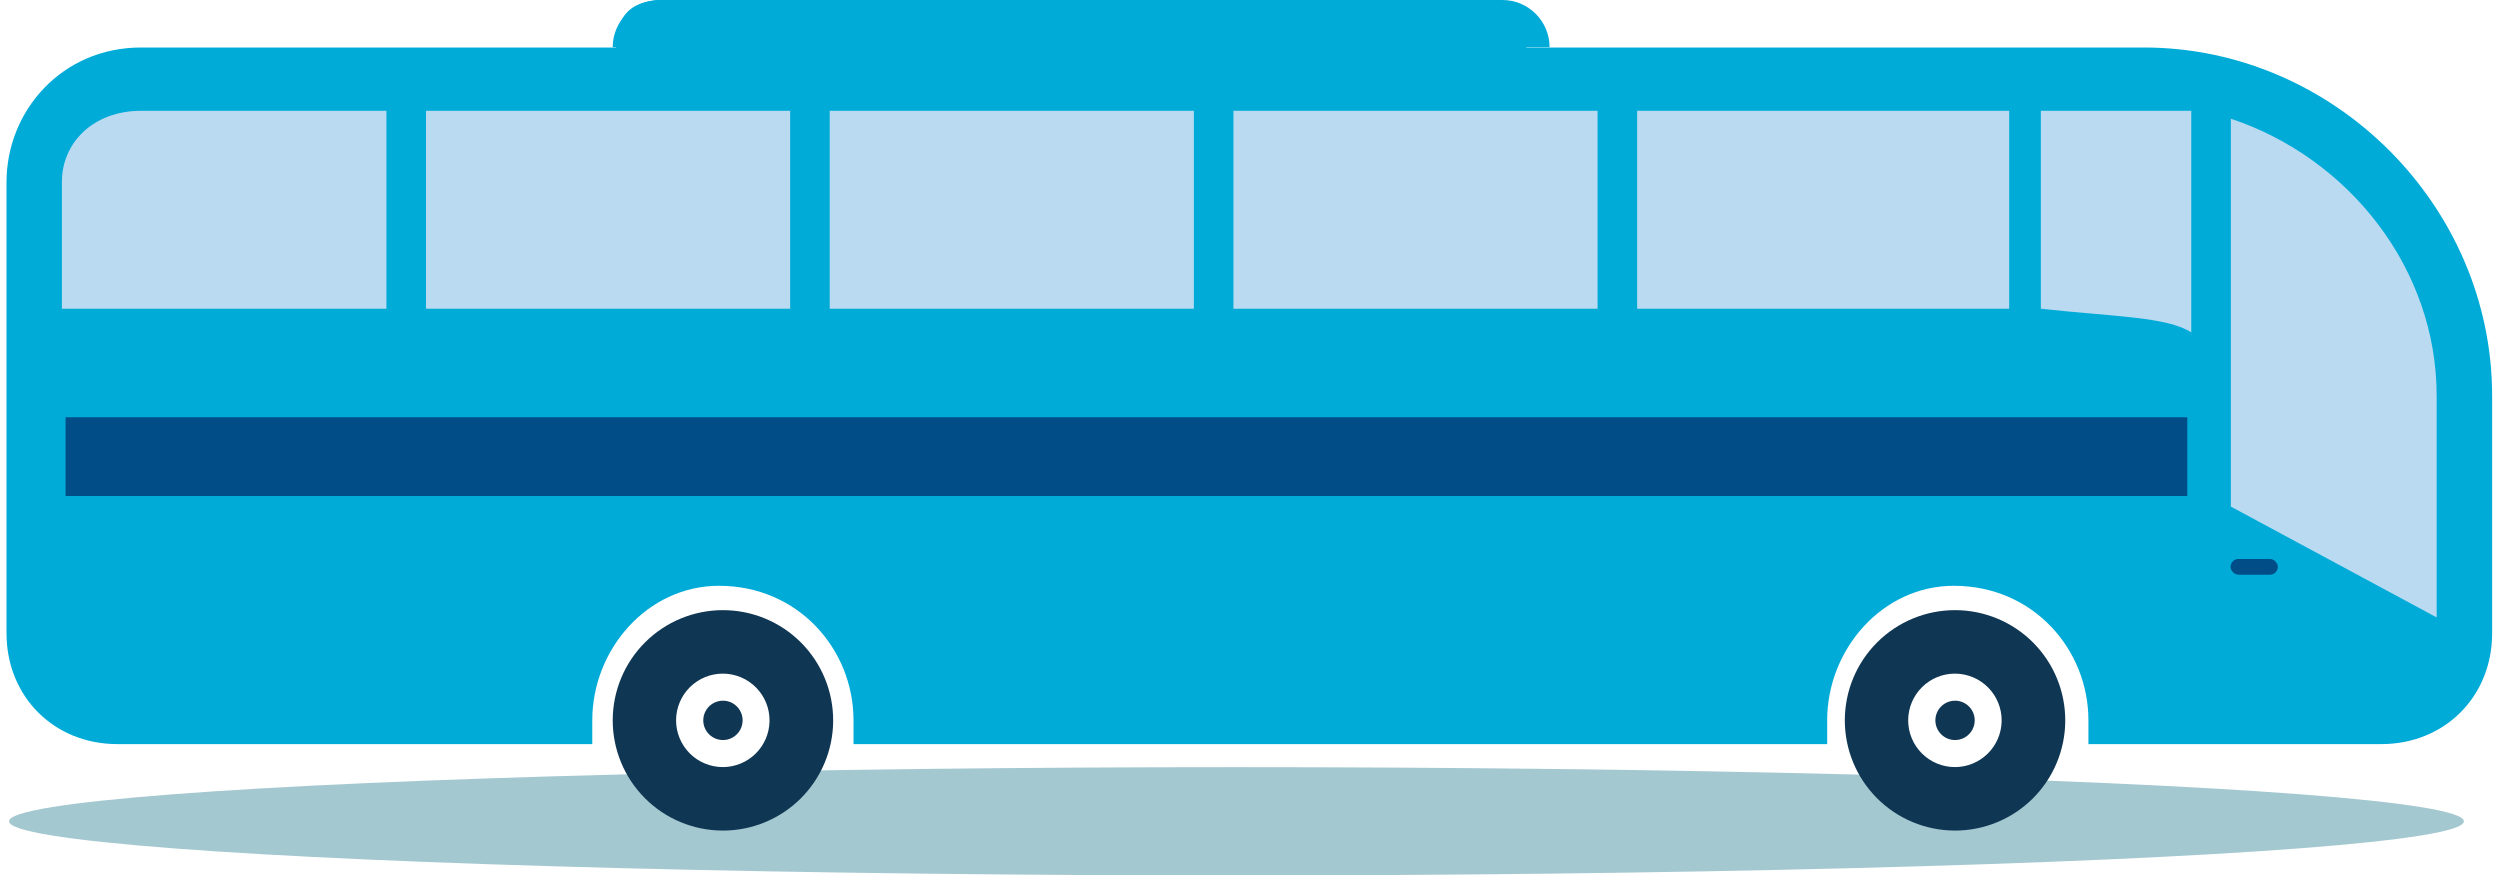 <svg width="277" height="97" viewBox="0 0 277 97" fill="none" xmlns="http://www.w3.org/2000/svg">
<ellipse cx="137" cy="91" rx="136" ry="6" fill="#A4C8D0"/>
<path d="M14.46 8.724H244.532L260.888 16.356L272.664 36.856V73.493L242.351 57.137V39.036H3.557L4.647 16.356L14.46 8.724Z" fill="#BADAF1"/>
<path fill-rule="evenodd" clip-rule="evenodd" d="M15.628 5.263H68.252C68.252 2.633 69.129 0 73.516 0H164.736C168.244 0 169.123 2.631 169.123 5.263H237.535C258.586 5.263 276.128 22.805 276.128 43.856V70.168C276.128 77.185 270.865 82.447 263.85 82.447H231.397V79.816C231.397 71.922 225.257 64.905 216.486 64.905C208.592 64.905 202.451 71.922 202.451 79.816V82.447H94.57V79.816C94.57 71.922 88.429 64.905 79.659 64.905C71.765 64.905 65.624 71.922 65.624 79.816V82.447H13C5.983 82.447 0.722 77.183 0.722 70.168V20.174C0.722 12.28 6.862 5.263 15.633 5.263L15.628 5.263ZM47.202 12.277V34.205H87.549V12.277H47.202ZM42.816 34.205V12.277H15.627C10.363 12.277 6.856 15.784 6.856 20.171V34.205H42.816ZM91.933 12.277V34.205H132.28V12.277H91.933ZM136.664 12.277V34.205H177.011V12.277H136.664ZM181.395 12.277V34.205H206.831H222.618V12.277H181.395ZM226.126 12.277V34.205C234.02 35.082 240.16 35.082 242.791 36.835V12.277H237.527L226.126 12.277ZM247.177 13.154V56.131L269.982 68.409V43.85C269.982 29.816 260.335 17.538 247.177 13.151V13.154Z" fill="#00ABD8"/>
<rect x="247.149" y="61.934" width="5.234" height="1.745" rx="0.872" fill="#004D88"/>
<path d="M216.63 77.636C215.753 77.631 214.958 78.152 214.613 78.958C214.269 79.765 214.44 80.7 215.049 81.331C215.658 81.962 216.587 82.167 217.405 81.851C218.223 81.534 218.772 80.758 218.798 79.881C218.816 79.294 218.596 78.725 218.187 78.302C217.779 77.878 217.218 77.639 216.63 77.636H216.63Z" fill="#0F3653"/>
<path d="M216.618 67.603C213.383 67.603 210.281 68.887 207.991 71.172C205.702 73.457 204.413 76.558 204.406 79.792C204.399 83.027 205.677 86.132 207.958 88.426C210.239 90.72 213.336 92.015 216.572 92.028C219.806 92.04 222.914 90.768 225.213 88.492C227.511 86.216 228.811 83.121 228.83 79.886C228.849 76.635 227.571 73.511 225.278 71.206C222.987 68.901 219.869 67.604 216.618 67.604L216.618 67.603ZM216.618 84.993C215.24 84.996 213.918 84.451 212.943 83.477C211.969 82.502 211.423 81.179 211.426 79.801C211.431 78.423 211.984 77.104 212.963 76.135C213.943 75.165 215.269 74.627 216.646 74.638C218.025 74.65 219.342 75.21 220.305 76.195C221.269 77.18 221.801 78.508 221.782 79.886C221.763 81.244 221.211 82.541 220.245 83.497C219.279 84.452 217.977 84.99 216.617 84.993L216.618 84.993Z" fill="#0F3653"/>
<path d="M80.114 77.636C79.237 77.631 78.442 78.152 78.096 78.958C77.752 79.765 77.924 80.7 78.532 81.331C79.142 81.962 80.07 82.167 80.889 81.851C81.707 81.534 82.256 80.758 82.282 79.881C82.299 79.294 82.079 78.725 81.671 78.302C81.263 77.878 80.701 77.639 80.114 77.636H80.114Z" fill="#0F3653"/>
<path d="M80.101 67.603C76.866 67.603 73.764 68.887 71.475 71.172C69.185 73.457 67.896 76.558 67.889 79.792C67.883 83.027 69.161 86.132 71.442 88.426C73.722 90.72 76.82 92.015 80.055 92.028C83.29 92.04 86.397 90.768 88.696 88.492C90.995 86.216 92.295 83.121 92.314 79.886C92.333 76.635 91.055 73.511 88.762 71.206C86.47 68.901 83.352 67.604 80.101 67.604L80.101 67.603ZM80.101 84.993C78.724 84.996 77.401 84.451 76.426 83.477C75.453 82.502 74.906 81.179 74.91 79.801C74.914 78.423 75.467 77.104 76.446 76.135C77.427 75.165 78.753 74.627 80.13 74.638C81.508 74.65 82.825 75.21 83.789 76.195C84.753 77.18 85.284 78.508 85.265 79.886C85.246 81.244 84.695 82.541 83.729 83.497C82.763 84.452 81.46 84.99 80.101 84.993L80.101 84.993Z" fill="#0F3653"/>
<path d="M67.889 5.234C67.889 2.343 70.233 0 73.123 0H166.46C169.351 0 171.694 2.343 171.694 5.234H67.889Z" fill="#00ABD8"/>
<rect x="7.264" y="46.232" width="235.088" height="8.723" fill="#004D88"/>
</svg>
